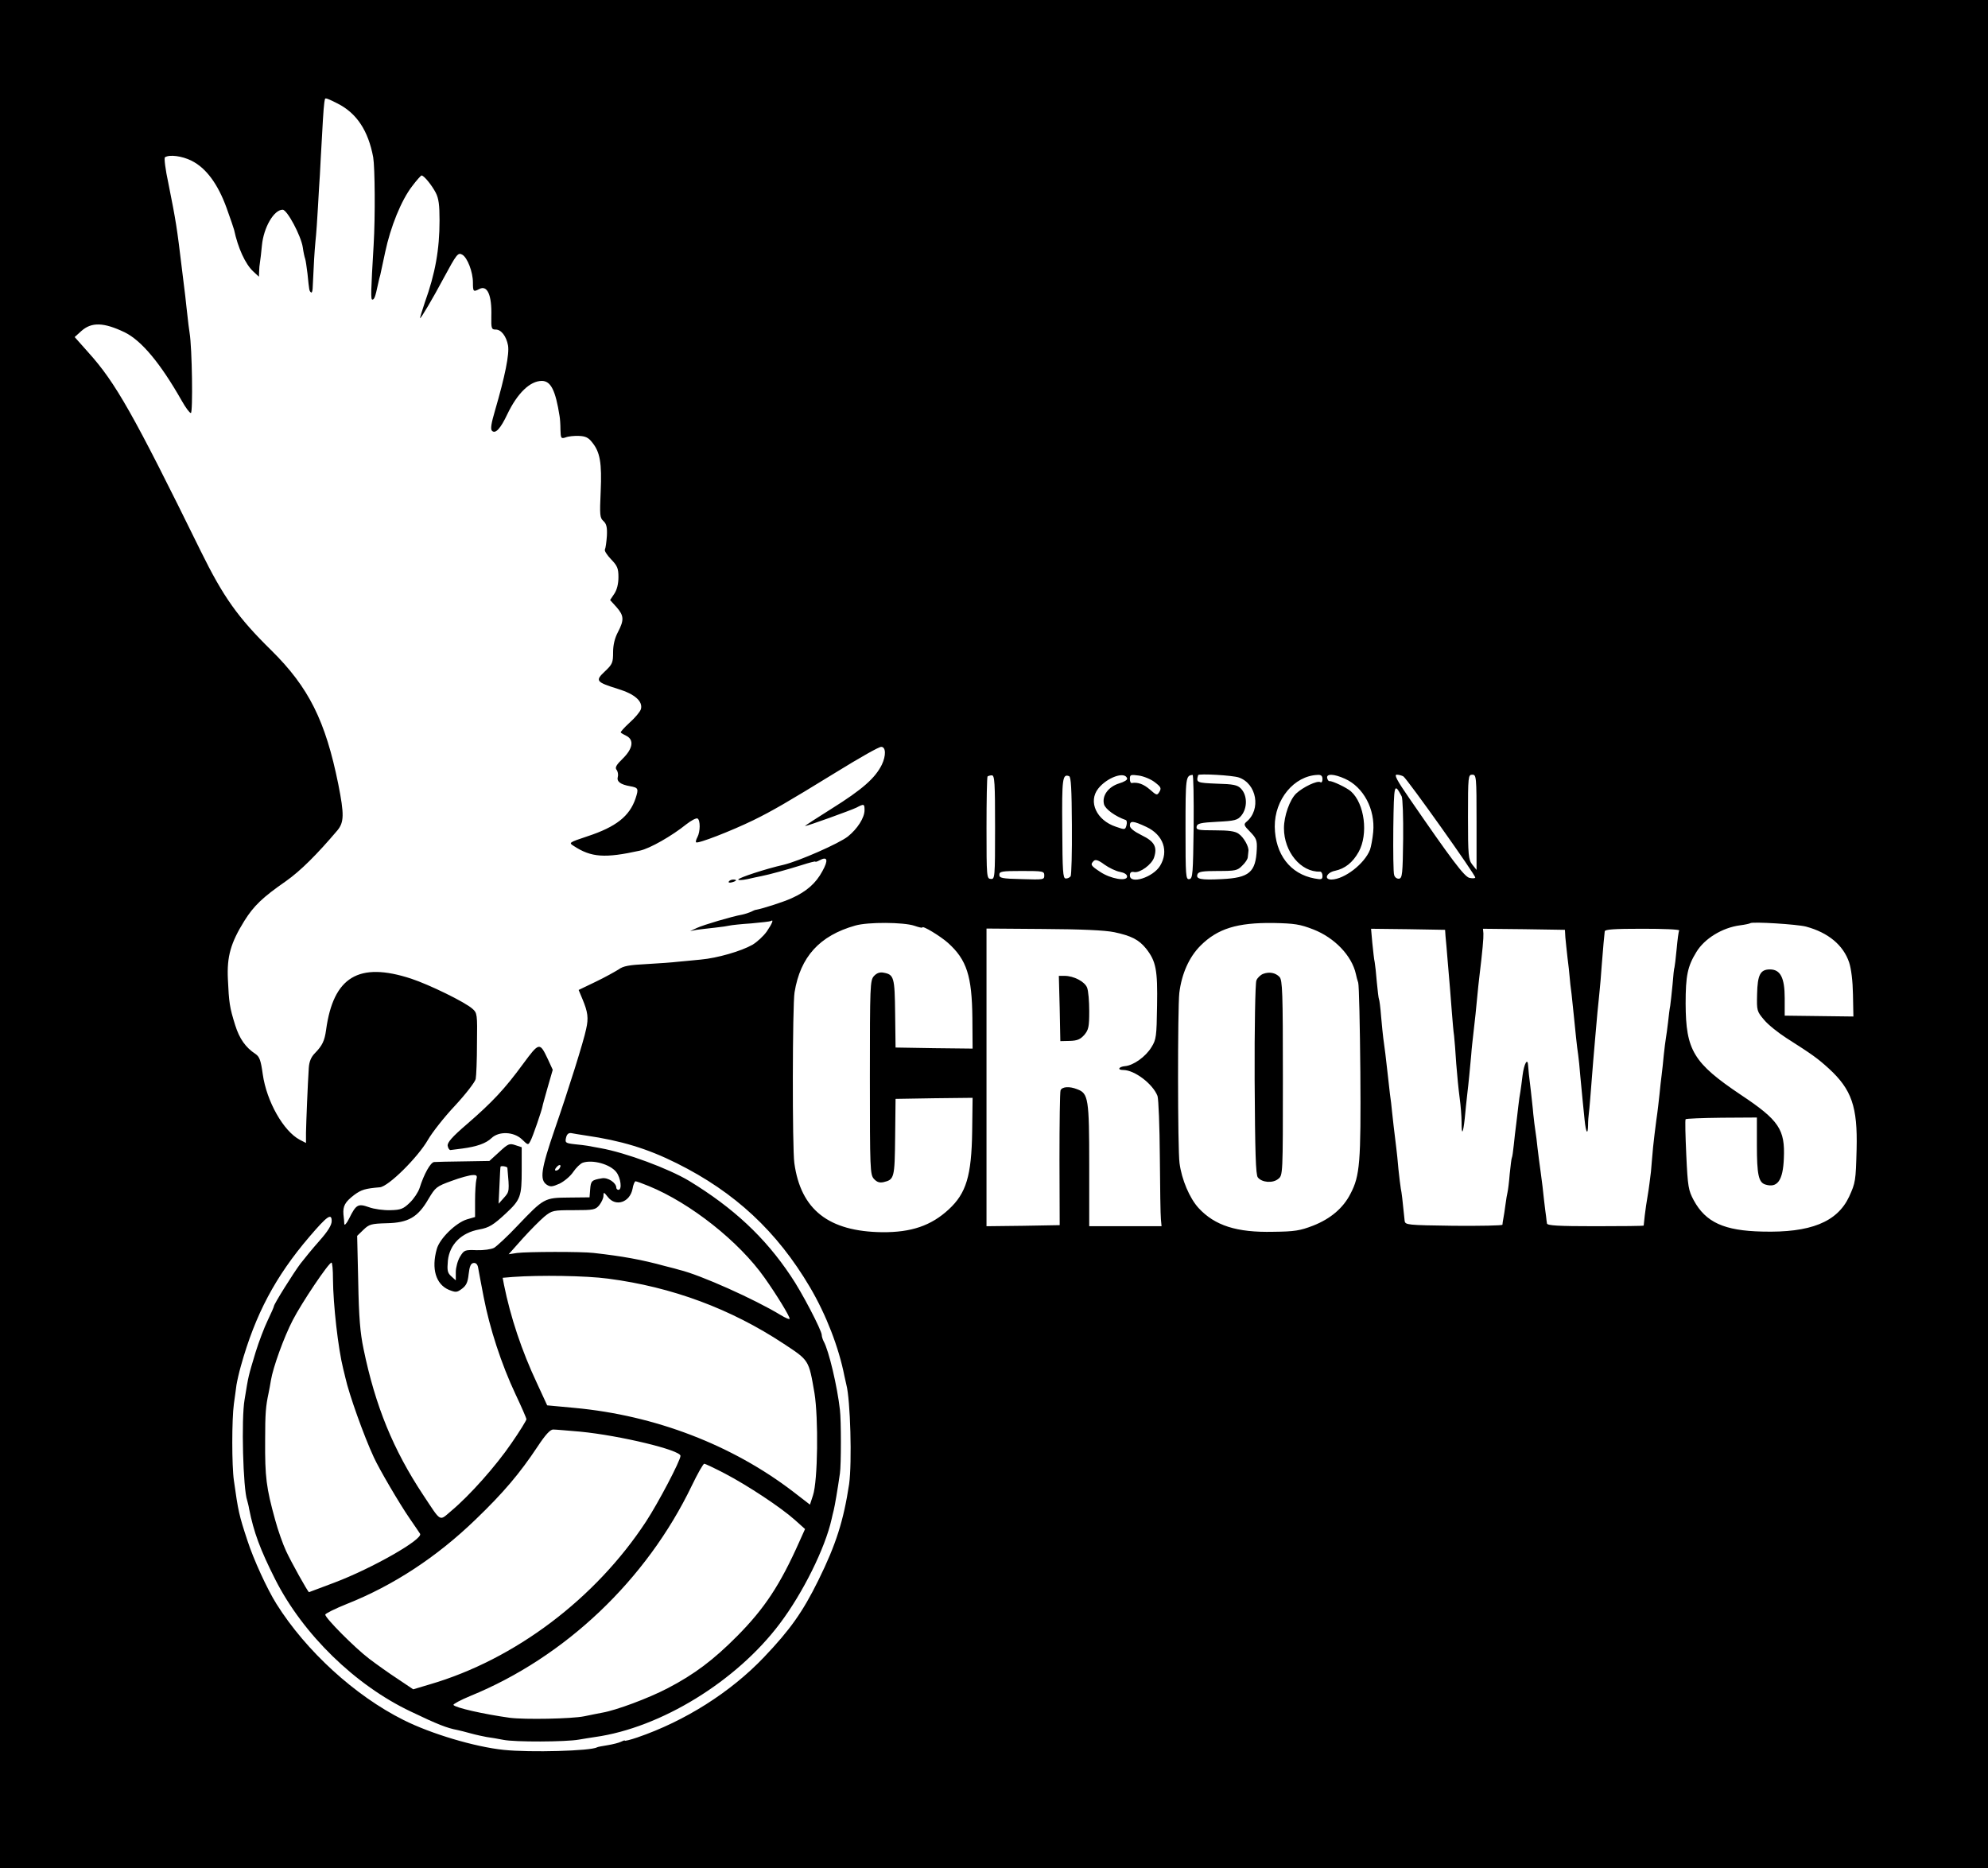 <?xml version="1.0" standalone="no"?>
<!DOCTYPE svg PUBLIC "-//W3C//DTD SVG 20010904//EN"
 "http://www.w3.org/TR/2001/REC-SVG-20010904/DTD/svg10.dtd">
<svg version="1.0" xmlns="http://www.w3.org/2000/svg"
 width="929pt" height="873pt" viewBox="0 0 929 873"
 preserveAspectRatio="xMidYMid meet">

<g transform="translate(0,873) scale(0.1,-0.1)"
fill="#000000" stroke="none">
<path d="M0 4365 l0 -4365 4645 0 4645 0 0 4365 0 4365 -4645 0 -4645 0 0
-4365z m1578 3881 c89 -45 143 -127 166 -251 8 -47 10 -277 2 -410 -13 -219
-14 -255 -6 -255 9 0 14 13 26 70 4 19 9 40 11 45 1 6 12 54 23 107 25 118 75
242 126 308 21 28 41 50 44 50 11 0 47 -44 66 -80 14 -27 18 -57 18 -130 0
-136 -20 -248 -69 -384 -13 -39 -23 -71 -22 -73 3 -3 60 93 110 187 61 113 67
121 87 110 24 -13 50 -81 50 -130 0 -43 2 -45 29 -31 38 21 60 -27 57 -128 -1
-57 1 -61 21 -61 25 0 49 -31 57 -74 7 -40 -14 -144 -61 -305 -17 -58 -22 -86
-14 -94 16 -16 40 10 72 78 47 98 106 155 161 155 42 0 64 -44 83 -165 2 -11
4 -39 4 -63 1 -40 3 -43 24 -36 12 5 40 8 62 7 31 -1 45 -8 62 -30 37 -45 46
-96 40 -230 -5 -110 -4 -123 13 -138 14 -13 18 -29 16 -69 -2 -29 -6 -57 -9
-63 -4 -6 9 -26 28 -46 30 -31 35 -43 35 -84 0 -31 -7 -59 -19 -77 l-20 -30
30 -33 c35 -40 36 -60 7 -116 -15 -28 -23 -60 -23 -95 0 -48 -3 -56 -38 -89
-47 -44 -42 -50 60 -82 79 -24 118 -58 108 -95 -4 -12 -27 -40 -53 -63 -25
-23 -44 -44 -41 -46 2 -3 14 -10 27 -16 36 -19 29 -60 -18 -106 -30 -29 -37
-42 -29 -52 6 -7 9 -22 6 -33 -6 -22 12 -36 58 -44 38 -7 40 -11 25 -57 -28
-83 -91 -133 -225 -177 -87 -29 -88 -30 -64 -45 82 -54 146 -58 309 -22 47 10
150 69 217 123 23 18 47 31 53 27 13 -8 13 -61 -1 -87 -6 -11 -9 -22 -6 -24 7
-8 162 52 267 103 88 43 162 86 380 220 125 77 207 123 218 123 22 0 23 -41 3
-83 -31 -63 -91 -116 -235 -206 -72 -45 -127 -81 -124 -81 11 0 213 73 240 86
36 19 38 18 38 -12 0 -35 -33 -87 -78 -123 -42 -33 -229 -115 -300 -132 -84
-19 -212 -61 -212 -69 0 -4 19 -3 43 2 23 5 53 12 65 14 36 7 120 30 190 52
34 11 62 18 62 16 0 -3 9 0 20 6 37 20 42 1 13 -51 -30 -56 -74 -95 -143 -126
-39 -18 -137 -49 -165 -54 -5 0 -17 -5 -26 -10 -9 -4 -27 -10 -41 -13 -46 -8
-178 -47 -211 -62 l-32 -15 30 6 c17 2 55 7 85 10 30 3 62 8 70 10 8 2 53 7
100 10 47 4 88 9 92 11 15 10 7 -11 -19 -49 -15 -21 -45 -49 -67 -62 -53 -30
-164 -62 -241 -69 -33 -3 -80 -8 -105 -10 -25 -3 -91 -8 -148 -11 -81 -4 -110
-9 -131 -25 -16 -10 -64 -37 -108 -58 l-79 -38 18 -43 c25 -60 29 -88 17 -140
-11 -55 -83 -284 -146 -466 -65 -189 -72 -238 -38 -261 17 -11 26 -10 60 5 22
11 51 35 64 55 13 19 33 39 45 43 46 15 127 -7 156 -44 21 -27 28 -83 10 -83
-5 0 -10 5 -10 10 0 23 -39 49 -67 44 -48 -8 -52 -12 -55 -51 l-3 -38 -96 -1
c-115 -1 -117 -2 -241 -132 -46 -49 -96 -95 -109 -103 -14 -7 -49 -12 -81 -11
-56 2 -59 1 -78 -30 -11 -18 -20 -51 -20 -72 l0 -39 -21 19 c-18 16 -20 27
-16 73 8 76 63 131 147 146 45 8 66 21 123 74 70 65 75 80 75 203 l0 107 -30
10 c-27 9 -33 7 -75 -32 l-46 -42 -121 -2 c-66 -1 -128 -2 -137 -3 -17 -1 -48
-57 -68 -121 -6 -19 -27 -51 -46 -69 -30 -29 -42 -34 -91 -35 -31 -1 -76 5
-100 14 -51 18 -60 13 -93 -54 -11 -22 -21 -33 -22 -25 0 8 -2 29 -4 45 -3 39
7 58 50 91 34 25 51 30 120 36 40 3 178 140 225 222 19 33 75 105 126 159 51
55 94 111 97 125 3 15 6 90 6 167 2 135 1 142 -21 161 -34 31 -202 113 -287
141 -245 80 -363 8 -397 -239 -7 -52 -18 -74 -52 -109 -18 -18 -27 -39 -29
-70 -5 -76 -12 -252 -13 -302 l0 -48 -29 15 c-76 40 -155 179 -173 306 -9 65
-15 82 -34 95 -46 30 -75 71 -95 135 -26 83 -29 105 -34 215 -5 105 13 169 77
272 44 70 84 109 195 186 68 48 145 125 240 237 31 38 32 74 4 215 -60 297
-138 453 -313 626 -156 153 -224 249 -329 462 -317 645 -399 789 -526 930
l-64 72 31 28 c48 43 105 41 203 -6 79 -39 167 -145 266 -319 18 -32 37 -58
43 -58 10 0 6 304 -6 375 -3 17 -7 53 -10 80 -3 28 -8 68 -10 90 -3 22 -10 81
-16 130 -23 191 -27 218 -63 398 -14 64 -21 120 -16 122 21 14 80 6 124 -16
68 -34 123 -108 164 -221 18 -50 34 -97 35 -102 18 -84 52 -160 90 -195 l26
-24 1 24 c0 13 2 33 4 44 2 11 6 46 9 78 8 84 56 167 97 167 21 0 86 -122 94
-176 3 -22 8 -45 11 -53 3 -8 7 -40 11 -70 8 -79 8 -80 16 -87 4 -4 7 4 8 17
6 128 8 163 13 219 4 36 9 110 12 165 3 55 7 123 9 150 1 28 6 110 10 183 6
112 9 153 14 170 2 5 14 1 59 -22z m3072 -3382 c0 -237 -1 -243 -20 -241 -19
1 -20 8 -20 237 0 130 2 239 5 242 3 2 12 5 20 5 13 0 15 -34 15 -243z m359 8
c1 -125 -2 -232 -6 -237 -5 -6 -15 -11 -23 -10 -13 0 -15 34 -16 235 -2 233 1
255 32 243 9 -3 12 -60 13 -231z m258 221 c3 -7 -14 -17 -38 -24 -50 -16 -80
-57 -70 -97 6 -23 53 -57 102 -74 5 -2 6 -13 3 -25 -6 -21 -7 -21 -50 -6 -90
30 -130 117 -82 178 41 52 124 82 135 48z m129 -18 c29 -22 32 -28 22 -45 -11
-18 -13 -17 -45 11 -29 25 -56 35 -85 30 -5 0 -8 8 -8 20 0 19 4 20 41 15 23
-3 57 -17 75 -31z m182 -207 c-3 -222 -4 -243 -20 -246 -17 -3 -18 13 -18 236
0 239 1 248 33 251 4 1 6 -108 5 -241z m211 229 c84 -29 105 -150 36 -207 -14
-12 -13 -17 17 -47 29 -30 33 -40 31 -82 -5 -107 -35 -133 -164 -139 -98 -5
-122 0 -113 23 5 12 24 15 96 15 81 0 91 2 113 25 14 13 26 31 26 40 1 8 2 21
3 28 3 20 -22 65 -46 81 -16 12 -47 16 -111 16 -79 0 -88 2 -85 18 3 14 18 18
97 22 82 4 95 8 112 29 29 36 28 95 -2 126 -16 17 -36 21 -113 23 -94 4 -97 5
-87 40 3 8 162 -1 190 -11z m391 -8 c0 -11 -4 -18 -10 -14 -14 9 -81 -23 -113
-53 -30 -29 -57 -105 -57 -162 0 -110 79 -206 168 -203 6 1 12 -8 12 -19 0
-18 -4 -19 -37 -13 -114 21 -184 113 -186 242 -1 127 90 238 201 242 16 1 22
-5 22 -20z m105 2 c87 -39 142 -143 132 -249 -3 -32 -10 -69 -15 -83 -26 -66
-120 -138 -180 -139 -37 0 -23 33 17 41 46 10 82 38 110 88 46 83 28 226 -36
283 -19 17 -86 49 -100 48 -5 -1 -9 6 -11 14 -5 22 32 20 83 -3z m273 11 c19
-13 341 -466 336 -473 -2 -4 -15 -4 -28 -1 -24 7 -83 85 -279 370 -59 85 -73
112 -60 112 10 0 24 -4 31 -8z m342 -214 l0 -223 -20 25 c-18 23 -20 42 -20
223 0 190 1 197 20 197 19 0 20 -7 20 -222z m-350 121 c5 -9 8 -99 7 -199 -2
-164 -4 -183 -19 -186 -10 -1 -20 6 -23 17 -4 10 -5 109 -4 220 3 209 4 213
39 148z m-1193 -143 c79 -37 106 -113 64 -182 -33 -54 -141 -88 -141 -45 0 14
6 19 20 16 27 -5 82 35 93 68 16 49 2 75 -58 104 -36 18 -55 33 -55 45 0 24
15 23 77 -6z m-124 -210 c21 -4 34 -12 34 -22 0 -24 -77 -11 -126 22 -44 29
-47 34 -30 51 8 8 22 4 50 -17 21 -15 54 -31 72 -34z m-353 -17 c0 -20 -4 -20
-105 -17 -93 2 -105 5 -105 20 0 16 11 18 105 18 100 0 105 -1 105 -21z m-607
-235 c20 -7 37 -11 37 -8 0 11 84 -40 120 -72 88 -79 112 -155 114 -352 l1
-142 -180 2 -180 3 -2 159 c-2 170 -5 182 -55 191 -17 3 -31 -2 -44 -16 -18
-20 -19 -43 -19 -474 0 -430 1 -454 19 -474 14 -15 26 -19 45 -15 50 12 52 19
54 210 l2 179 180 3 180 2 -2 -157 c-3 -208 -28 -289 -109 -364 -83 -77 -176
-108 -311 -107 -251 3 -381 105 -411 323 -10 69 -9 739 1 798 27 166 117 265
284 312 59 17 225 16 276 -1z m1864 -17 c100 -39 180 -123 199 -208 2 -11 7
-29 11 -41 4 -13 8 -201 10 -418 3 -422 -2 -484 -46 -568 -34 -67 -93 -117
-174 -149 -62 -24 -88 -28 -187 -29 -171 -4 -273 29 -349 111 -42 46 -79 133
-89 210 -9 65 -9 723 -1 795 11 90 46 168 99 221 80 80 172 108 340 106 100
-2 125 -6 187 -30z m2303 13 c104 -28 174 -87 201 -167 10 -30 17 -88 18 -150
l2 -103 -161 2 -160 2 0 82 c0 95 -20 134 -69 134 -45 0 -58 -25 -60 -115 -2
-78 -1 -81 33 -121 19 -23 66 -60 103 -84 124 -79 146 -95 199 -143 107 -98
135 -179 130 -377 -4 -149 -5 -156 -35 -222 -56 -119 -181 -169 -406 -163
-178 4 -264 43 -320 146 -25 47 -28 62 -35 213 -4 88 -6 163 -3 166 3 3 79 6
169 7 l164 1 0 -128 c0 -139 8 -175 39 -185 57 -18 83 19 87 122 6 135 -22
178 -201 297 -222 149 -257 208 -258 426 0 131 9 174 50 241 38 63 121 114
204 125 24 3 46 8 48 10 9 8 220 -5 261 -16z m-3233 -26 c80 -17 115 -35 149
-77 46 -59 54 -98 51 -267 -2 -144 -4 -158 -26 -193 -27 -45 -85 -86 -124 -89
-30 -3 -37 -18 -8 -18 53 0 138 -65 160 -121 5 -15 10 -142 11 -285 1 -143 3
-274 5 -291 l3 -33 -169 0 -169 0 0 285 c0 311 -4 336 -56 355 -37 15 -71 12
-78 -5 -3 -9 -5 -154 -5 -323 l1 -307 -171 -3 -171 -2 0 695 0 696 266 -2
c177 -1 288 -6 331 -15z m1548 -19 c2 -16 6 -68 10 -115 4 -47 9 -105 11 -130
2 -25 6 -76 9 -115 3 -38 7 -86 10 -105 2 -19 7 -78 10 -130 4 -52 11 -124 16
-160 5 -36 9 -87 9 -114 0 -65 7 -55 15 19 3 33 8 81 11 107 8 67 13 124 19
188 2 31 7 71 9 90 5 39 18 162 21 200 1 14 5 48 8 75 15 123 20 182 19 203
l-2 22 192 -2 191 -3 2 -35 c2 -19 6 -62 10 -95 4 -33 9 -73 10 -90 1 -16 5
-52 9 -80 3 -27 8 -75 11 -105 6 -61 14 -142 20 -180 2 -14 7 -59 10 -100 4
-41 9 -93 11 -115 2 -22 6 -62 9 -89 6 -59 15 -73 16 -25 0 19 2 45 4 59 3 22
6 63 20 240 2 25 6 72 9 105 3 33 8 89 11 125 4 36 8 81 10 100 2 19 7 73 10
120 7 86 11 135 14 158 1 9 43 12 177 12 96 0 173 -3 171 -8 -3 -4 -8 -43 -12
-87 -4 -44 -9 -82 -10 -85 -2 -3 -6 -39 -9 -80 -4 -41 -9 -86 -11 -100 -3 -14
-7 -48 -10 -76 -3 -28 -8 -61 -10 -74 -2 -13 -7 -48 -10 -79 -3 -31 -7 -73
-10 -94 -3 -20 -7 -61 -10 -90 -3 -28 -9 -83 -15 -122 -5 -38 -12 -95 -15
-125 -3 -30 -7 -82 -10 -115 -4 -33 -10 -82 -15 -110 -5 -27 -11 -70 -14 -95
-3 -25 -5 -46 -5 -47 -1 -2 -102 -3 -226 -3 -173 0 -225 3 -226 13 -1 6 -3 21
-4 32 -2 11 -6 47 -10 80 -3 33 -10 89 -15 125 -5 36 -12 88 -15 115 -3 28 -7
64 -10 80 -3 17 -7 53 -10 80 -2 28 -8 75 -11 105 -10 82 -11 93 -13 120 -2
40 -19 10 -26 -45 -3 -27 -8 -61 -10 -75 -3 -14 -7 -45 -10 -70 -3 -25 -7 -63
-10 -85 -3 -22 -8 -65 -11 -95 -3 -30 -7 -57 -9 -60 -2 -3 -6 -37 -10 -75 -3
-39 -8 -77 -10 -85 -2 -8 -7 -35 -10 -60 -3 -25 -8 -54 -10 -65 -2 -11 -4 -23
-4 -28 -1 -4 -103 -6 -228 -5 -218 3 -226 4 -229 23 -10 100 -14 133 -18 151
-2 12 -7 52 -11 90 -3 38 -8 83 -10 99 -10 78 -16 135 -20 171 -2 21 -6 59
-10 84 -3 25 -7 61 -9 80 -7 67 -18 155 -22 180 -2 13 -6 58 -10 100 -3 41 -8
78 -10 81 -2 3 -6 39 -10 79 -3 40 -8 83 -10 94 -3 12 -7 51 -11 89 l-6 67
173 -2 173 -3 2 -30z m-4018 -931 c165 -24 288 -61 426 -130 271 -135 468
-318 622 -579 76 -129 135 -282 161 -415 3 -14 7 -32 9 -40 19 -70 27 -364 13
-465 -26 -171 -61 -282 -144 -450 -73 -148 -132 -231 -254 -359 -156 -164
-370 -299 -592 -375 -32 -11 -58 -17 -58 -15 0 3 -8 0 -18 -5 -10 -5 -38 -12
-62 -16 -25 -4 -47 -8 -50 -10 -28 -17 -312 -25 -436 -12 -135 14 -340 75
-469 140 -226 113 -455 322 -593 542 -44 70 -108 210 -136 297 -39 118 -43
137 -63 280 -10 68 -10 286 0 358 4 30 10 70 12 88 3 18 12 59 21 90 67 240
161 417 320 603 83 97 104 112 104 73 0 -19 -18 -48 -58 -93 -32 -36 -71 -84
-88 -106 -33 -44 -124 -189 -124 -199 0 -3 -13 -33 -29 -66 -16 -33 -41 -99
-56 -147 -35 -117 -33 -106 -52 -223 -16 -90 -7 -418 12 -471 2 -8 7 -25 9
-39 22 -111 52 -191 122 -330 130 -257 374 -495 634 -618 125 -60 169 -77 217
-86 10 -2 38 -9 63 -16 25 -7 59 -14 75 -17 17 -2 51 -8 77 -13 53 -11 292
-10 353 1 22 4 56 9 75 12 308 43 662 261 864 530 108 143 212 353 242 488 2
11 7 29 10 42 5 20 18 95 29 172 6 39 6 249 0 297 -12 108 -52 278 -76 320 -5
10 -9 23 -9 30 0 21 -94 202 -145 276 -120 180 -268 318 -475 444 -95 57 -296
132 -415 153 -22 4 -49 9 -60 11 -11 2 -37 5 -58 7 -45 5 -48 7 -41 34 4 14
12 20 24 18 10 -2 40 -7 67 -11z m-122 -153 c-3 -6 -11 -11 -17 -11 -6 0 -6 6
2 15 14 17 26 13 15 -4z m-244 2 c10 -110 10 -111 -16 -140 l-25 -28 4 85 c2
47 4 86 5 88 2 6 31 1 32 -5z m-145 -55 c-3 -13 -6 -57 -6 -99 l0 -76 -38 -11
c-52 -16 -128 -90 -141 -139 -26 -92 -4 -164 56 -190 33 -13 38 -13 62 5 20
15 27 30 31 68 4 36 10 50 22 52 11 2 19 -5 22 -20 2 -13 14 -75 26 -138 28
-146 83 -315 149 -455 28 -59 51 -112 51 -117 0 -5 -31 -56 -70 -112 -73 -107
-195 -244 -281 -316 -58 -49 -45 -56 -132 75 -139 210 -223 414 -278 681 -16
76 -22 149 -25 314 l-5 215 30 29 c26 25 36 28 108 30 101 2 146 28 195 113
33 55 37 59 109 85 40 15 85 27 98 27 19 1 22 -3 17 -21z m805 -30 c196 -80
423 -260 542 -429 56 -79 117 -179 117 -191 0 -5 -19 3 -42 17 -120 73 -376
188 -473 211 -5 2 -36 10 -68 18 -109 30 -199 46 -332 61 -56 7 -312 6 -359 0
l-39 -6 65 73 c36 40 82 86 102 103 36 29 41 30 138 30 93 0 101 2 119 24 10
13 19 32 19 43 0 19 2 18 21 -6 37 -47 103 -24 115 39 3 19 10 35 14 35 4 0
32 -10 61 -22z m-1475 -435 c1 -120 24 -324 48 -420 3 -13 8 -31 10 -41 17
-77 86 -271 133 -372 24 -53 120 -217 167 -285 23 -33 45 -66 49 -72 16 -25
-224 -162 -402 -229 -63 -24 -116 -44 -117 -44 -5 0 -84 142 -107 192 -15 32
-38 97 -51 145 -42 152 -48 200 -47 373 0 127 3 159 16 220 3 14 8 41 11 60
10 61 61 202 102 281 41 80 168 269 181 269 4 0 7 -35 7 -77z m1286 2 c299
-39 573 -141 820 -304 120 -79 117 -75 144 -230 19 -117 16 -411 -7 -479 l-14
-43 -79 61 c-285 218 -644 356 -1020 391 l-129 12 -48 104 c-71 151 -123 307
-154 460 l-6 32 48 4 c124 9 342 6 445 -8z m-130 -715 c185 -18 468 -86 468
-113 0 -22 -104 -220 -161 -307 -236 -360 -613 -645 -1011 -761 l-77 -23 -73
49 c-40 26 -100 69 -133 94 -67 51 -205 190 -205 206 0 5 46 28 101 50 217 86
420 219 602 395 130 125 206 215 289 340 37 56 59 80 73 80 11 0 68 -5 127
-10z m676 -196 c107 -56 261 -158 326 -216 l48 -43 -27 -60 c-89 -200 -162
-311 -290 -440 -110 -111 -200 -179 -325 -244 -90 -47 -241 -103 -305 -114
-17 -3 -55 -11 -85 -17 -59 -12 -278 -16 -348 -7 -122 17 -255 47 -263 60 -2
4 33 23 79 42 443 181 823 542 1035 983 27 56 53 102 58 102 5 0 49 -21 97
-46z"/>
<path d="M3406 4611 c-4 -5 3 -7 14 -4 23 6 26 13 6 13 -8 0 -17 -4 -20 -9z"/>
<path d="M2444 3758 c-85 -116 -143 -178 -262 -281 -70 -60 -92 -86 -90 -101
2 -12 8 -20 13 -20 6 1 30 4 55 7 68 9 111 24 137 49 35 33 104 30 142 -6 29
-28 29 -28 40 -7 10 17 53 143 56 161 0 3 11 42 24 88 l24 83 -23 50 c-38 80
-40 80 -116 -23z"/>
<path d="M5902 4179 c-12 -5 -27 -19 -31 -31 -5 -13 -9 -221 -8 -464 2 -342 5
-444 15 -456 19 -24 70 -28 95 -7 22 17 22 18 22 473 0 399 -2 457 -16 471
-19 20 -48 25 -77 14z"/>
<path d="M4952 4018 l3 -153 44 1 c35 1 49 7 68 28 20 24 23 38 23 111 0 46
-4 95 -10 110 -11 28 -62 55 -106 55 l-26 0 4 -152z"/>
</g>
</svg>
